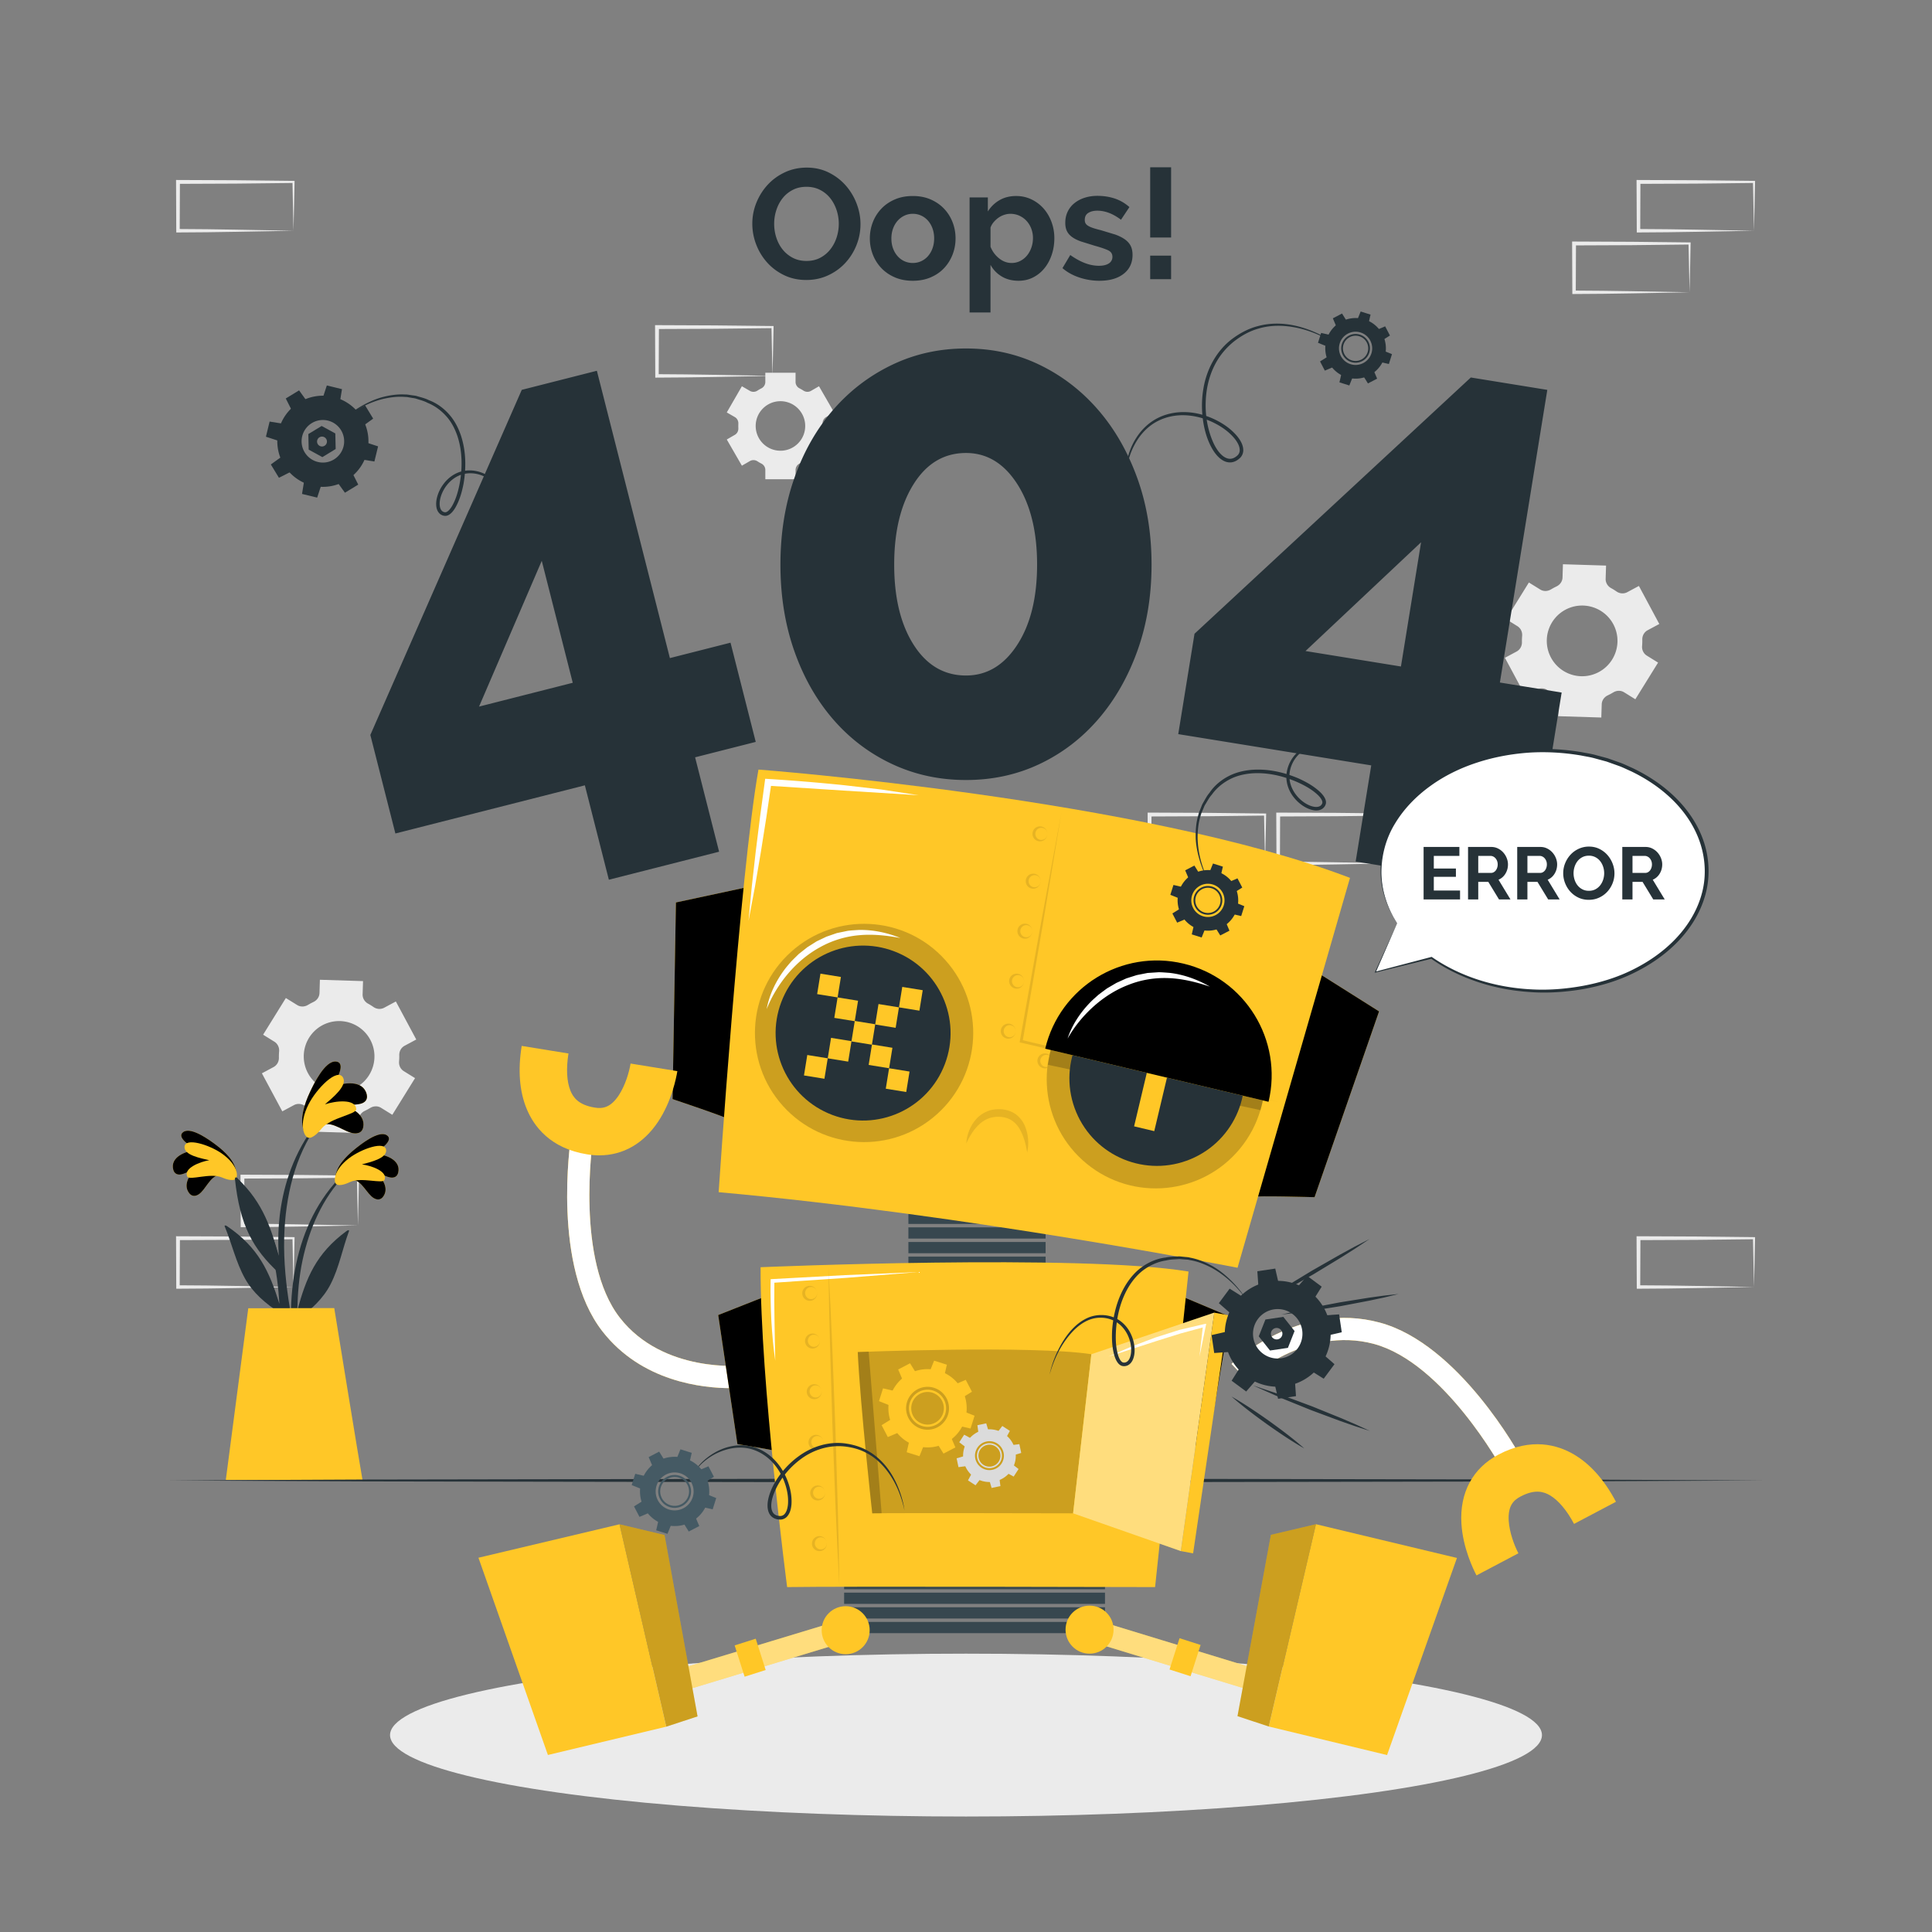 <svg xmlns="http://www.w3.org/2000/svg" xmlns:xlink="http://www.w3.org/1999/xlink" viewBox="0 0 500 500" xmlns:v="https://vecta.io/nano"><rect x="0" y="0" width="500" height="500" fill="#808080" stroke="none"/><style><![CDATA[.B{fill:#ffc727}.C{opacity:.2}.D{fill:#263238}.E{fill:#fff}.F{opacity:.1}.G{opacity:.4}]]></style><g fill="#ebebeb"><use xlink:href="#B"/><use xlink:href="#B" x="-16.678" y="15.93"/><path d="M75.959 59.714l-14.833.279-7.515.112-7.549.055-.444.003-.002-.449-.054-12.633-.002-.502.502.002 14.948.063 14.948.164.275.003-.002.27-.131 6.375-.141 6.258zm0 0l-.142-6.375-.131-6.258.273.273-14.948.164-14.948.062.499-.499-.054 12.633-.446-.446 7.4.055 7.433.112 15.064.279z"/><use xlink:href="#B" x="361.3" y="-257.431"/><use xlink:href="#B" x="344.623" y="-241.501"/><use xlink:href="#C"/><use xlink:href="#B" x="251.377" y="-77.778"/><use xlink:href="#C" x="-33.289"/><use xlink:href="#B" x="361.3" y="15.93"/><use xlink:href="#B" x="107.289" y="-219.864"/><path d="M423.225 180.971l5.887-9.491-2.907-1.8c-.855-.53-1.318-1.496-1.232-2.498a15.75 15.75 0 0 0 .053-1.67c-.022-1.003.502-1.936 1.386-2.41l3.013-1.616-5.28-9.845-3.012 1.616c-.884.474-1.951.394-2.774-.179a15.79 15.79 0 0 0-1.42-.88c-.882-.483-1.431-1.404-1.399-2.408l.108-3.418-11.163-.347-.103 3.43c-.03 1.006-.647 1.881-1.557 2.311l-.734.37-.714.407c-.857.518-1.922.548-2.773.021l-2.928-1.814-5.887 9.491 2.912 1.807c.854.531 1.317 1.498 1.23 2.5a15.62 15.62 0 0 0-.055 1.663c.021 1.001-.503 1.934-1.386 2.407l-3.014 1.616 5.28 9.845 3.014-1.616c.883-.474 1.949-.394 2.772.177a15.53 15.53 0 0 0 1.416.874c.883.482 1.433 1.403 1.402 2.408l-.105 3.426 11.163.347.107-3.427c.031-1.002.646-1.874 1.552-2.303l.74-.373.715-.407c.862-.52 1.931-.55 2.787-.019l2.906 1.805zm-9.451-7.048c-4.452 2.388-9.992.715-12.38-3.737a9.15 9.15 0 0 1 3.733-12.388 9.16 9.16 0 0 1 12.392 3.74c2.387 4.453.707 9.998-3.745 12.385zM101.53 288.51l5.887-9.491-2.907-1.801c-.855-.53-1.318-1.496-1.232-2.498.048-.554.065-1.111.053-1.67-.022-1.003.502-1.936 1.386-2.41l3.013-1.616-5.28-9.845-3.012 1.616c-.884.474-1.951.394-2.774-.179a15.79 15.79 0 0 0-1.42-.88c-.882-.483-1.431-1.404-1.399-2.408l.108-3.418-11.163-.347-.103 3.43c-.03 1.006-.647 1.881-1.557 2.311l-.734.37-.714.407c-.857.518-1.922.548-2.773.021l-2.928-1.814-5.887 9.491 2.912 1.807c.854.531 1.317 1.498 1.23 2.5-.048.552-.066 1.107-.055 1.663.021 1.001-.503 1.934-1.386 2.407l-3.014 1.616 5.28 9.845 3.014-1.616c.883-.474 1.949-.394 2.772.177a15.53 15.53 0 0 0 1.416.874c.883.482 1.433 1.403 1.402 2.408l-.105 3.426 11.163.347.107-3.427c.031-1.002.646-1.874 1.552-2.302l.74-.373.715-.407c.862-.52 1.931-.55 2.787-.019l2.906 1.805zm-9.452-7.048c-4.452 2.388-9.992.715-12.38-3.737a9.15 9.15 0 0 1 3.733-12.388 9.16 9.16 0 0 1 12.392 3.74c2.388 4.453.707 9.997-3.745 12.385zm123.79-174.724l-3.91-6.777-2.074 1.198c-.61.353-1.36.319-1.95-.066-.326-.213-.664-.408-1.013-.586-.626-.318-1.029-.951-1.029-1.653V96.46h-7.826v2.395c0 .702-.403 1.335-1.029 1.653-.349.177-.687.373-1.013.586a1.86 1.86 0 0 1-1.95.066L192 99.962l-3.91 6.777 2.083 1.199c.611.352.947 1.022.911 1.726l-.015.576.015.576c.036.701-.298 1.368-.905 1.719l-2.089 1.207 3.91 6.777 2.08-1.199c.61-.352 1.361-.317 1.951.068.325.212.661.407 1.009.584a1.86 1.86 0 0 1 1.027 1.653v2.396h7.826v-2.396a1.86 1.86 0 0 1 1.027-1.653c.347-.177.684-.372 1.008-.584.59-.385 1.341-.42 1.951-.068l2.08 1.199 3.91-6.777-2.08-1.2c-.609-.351-.943-1.019-.908-1.721l.014-.58-.014-.576c-.036-.704.3-1.375.911-1.727l2.076-1.2zm-7.48 3.502c0 3.539-2.867 6.406-6.406 6.406a6.41 6.41 0 0 1-6.412-6.406c0-3.539 2.873-6.412 6.412-6.412a6.41 6.41 0 0 1 6.406 6.412z"/></g><path d="M88.835 303.84c-13.069 12.794-15.262 32.587-12.508 49.924.071.393.68.286.68-.083l-.107-11.757.203-.525c3.41-2.48 6.546-5.282 8.49-9.122 2.182-4.292 3.04-9.134 4.71-13.617.155-.429-.303-.303-.602-.082-7.949 5.862-10.483 12.172-12.764 20.603.107-4.376.441-8.752 1.383-13.128 1.717-8.001 5.115-15.93 10.863-21.868.213-.226-.121-.572-.348-.345z" class="D"/><use xlink:href="#D" class="B"/><use xlink:href="#D" class="F"/><path d="M90.641 305.886c2.875-1.307 8.396.574 8.866-.514.952-2.214-3.461-3.734-5.843-4.028 2.194-.594 6.397-1.541 6.268-3.657-.158-2.583-6.447-.362-9.63 2.079-4.01 3.075-3.984 6.042-3.321 6.636.909.816 3.185-.3 3.66-.516z" class="B"/><path d="M59.073 302.573c13.545 12.288 16.491 31.983 14.398 49.413-.056.396-.668.312-.682-.057l-.34-11.752-.223-.517c-3.502-2.349-6.742-5.029-8.83-8.792-2.344-4.206-3.386-9.011-5.224-13.428-.171-.423.291-.315.599-.105 8.166 5.556 10.939 11.765 13.539 20.102-.274-4.369-.774-8.729-1.881-13.066-2.02-7.93-5.717-15.724-11.686-21.439-.225-.218.095-.577.33-.359z" class="D"/><use xlink:href="#E" class="B"/><use xlink:href="#E" class="F"/><path d="M57.347 304.686c-2.922-1.197-8.369.893-8.879-.176-1.035-2.177 3.316-3.862 5.685-4.247-2.215-.51-6.451-1.296-6.402-3.415.059-2.587 6.428-.607 9.702 1.711 4.124 2.92 4.211 5.886 3.571 6.505-.878.849-3.195-.18-3.677-.378z" class="B"/><path d="M72.925 335.026c1 6.476 2.24 13.172 4.206 19.429.188.57 1.034.424.947-.191-.89-5.987-2.512-11.864-3.401-17.851-.904-6.058-1.387-12.2-1.04-18.327.57-10.089 3.31-20.821 9.894-28.716.145-.187-.162-.452-.311-.278-13.181 15.368-11.084 34.211-11.072 35.9-1.866-6.363-3.789-13.655-10.847-20.134-.304-.28-.542-.147-.491.328 1.262 11.801 4.543 17.962 11.385 24.271.192 1.87.433 3.731.73 5.569z" class="D"/><use xlink:href="#F" class="B"/><use xlink:href="#F" class="F"/><path d="M83.252 292.04c2.325-2.803 9.001-3.631 8.94-4.996-.127-2.776-5.47-2.131-8.09-1.238 1.977-1.721 5.861-4.819 4.662-6.949-1.464-2.601-6.871 2.87-8.945 7.005-2.613 5.209-1.093 8.274-.105 8.557 1.355.387 3.155-1.916 3.538-2.379zm-18.999 46.538l-5.813 44.416h35.374c-.729-3.936-7.313-44.467-7.313-44.467l-22.248.051z" class="B"/><path d="M43.374 383.143l51.656-.243 51.657-.088L250 382.644l103.313.167 51.656.088 51.657.244-51.657.245-51.656.088-103.313.166-103.313-.167-51.657-.089z" class="D"/><ellipse cx="250" cy="449.04" rx="149.057" ry="21.075" fill="#ebebeb"/><path d="M157.573 227.672l-6.209-24.43-49.038 12.463-6.481-25.5 39.188-89.312 19.437-4.94 18.898 74.359 15.692-3.988 6.526 25.678-15.692 3.988 6.209 24.43-28.53 7.252zm-33.598-44.806l24.252-6.163-8.022-31.563-16.23 37.726zm174.046-36.748c0 8.096-1.228 15.547-3.68 22.355s-5.828 12.695-10.121 17.663-9.354 8.832-15.178 11.591-12.176 4.14-19.044 4.14-13.247-1.38-19.135-4.14-10.979-6.624-15.271-11.591-7.636-10.855-10.027-17.663-3.588-14.259-3.588-22.355 1.196-15.547 3.588-22.354 5.732-12.695 10.027-17.663 9.383-8.86 15.271-11.683 12.264-4.232 19.135-4.232 13.215 1.412 19.044 4.232 10.883 6.715 15.178 11.683 7.666 10.855 10.121 17.663 3.68 14.259 3.68 22.354zm-29.623 0c0-8.584-1.719-15.547-5.152-20.883s-7.85-8.003-13.247-8.003c-5.643 0-10.151 2.668-13.523 8.003s-5.06 12.299-5.06 20.883 1.685 15.519 5.06 20.791 7.88 7.912 13.523 7.912c5.397 0 9.811-2.636 13.247-7.912s5.152-12.204 5.152-20.791zm82.445 76.846l4.031-24.882-49.945-8.092 4.208-25.972 71.508-66.325 19.797 3.207-12.27 75.736 15.983 2.589-4.237 26.154-15.983-2.589-4.031 24.882-29.061-4.708zm-12.981-54.478l24.7 4.002 5.208-32.147-29.908 28.145zM208.675 72.461c-2.101 0-4.006-.411-5.716-1.232s-3.178-1.912-4.403-3.272-2.175-2.915-2.848-4.665-1.01-3.541-1.01-5.373a14.41 14.41 0 0 1 1.07-5.494c.713-1.75 1.697-3.299 2.949-4.646s2.74-2.417 4.464-3.212 3.595-1.191 5.615-1.191c2.074 0 3.965.424 5.676 1.272s3.171 1.959 4.383 3.333a15.37 15.37 0 0 1 2.828 4.686c.673 1.751 1.01 3.528 1.01 5.333 0 1.913-.351 3.736-1.05 5.474s-1.67 3.272-2.909 4.605-2.72 2.397-4.443 3.191-3.596 1.191-5.616 1.191zm-8.322-14.543c0 1.239.188 2.438.565 3.595s.922 2.182 1.636 3.07a8.15 8.15 0 0 0 2.626 2.141c1.037.539 2.215.808 3.535.808 1.346 0 2.538-.276 3.575-.828a8.14 8.14 0 0 0 2.626-2.202c.714-.916 1.252-1.945 1.616-3.09s.545-2.309.545-3.495a11.19 11.19 0 0 0-.586-3.595c-.391-1.158-.943-2.181-1.656-3.07s-1.589-1.595-2.625-2.121-2.202-.788-3.494-.788c-1.347 0-2.545.276-3.596.828s-1.925 1.279-2.625 2.181-1.232 1.926-1.596 3.07a11.47 11.47 0 0 0-.546 3.496zm35.873 14.745c-1.724 0-3.272-.296-4.645-.889s-2.539-1.394-3.495-2.403-1.69-2.175-2.202-3.495a11.4 11.4 0 0 1-.768-4.161c0-1.481.256-2.881.768-4.201s1.246-2.484 2.202-3.494 2.121-1.811 3.495-2.404 2.921-.889 4.645-.889 3.265.297 4.626.889 2.518 1.394 3.474 2.404 1.69 2.175 2.202 3.494.767 2.72.767 4.201a11.42 11.42 0 0 1-.767 4.161c-.512 1.32-1.239 2.484-2.181 3.495s-2.101 1.812-3.474 2.403-2.924.889-4.647.889zm-5.535-10.948c0 .943.142 1.798.424 2.565s.673 1.434 1.171 2 1.084 1.003 1.757 1.313a5.15 5.15 0 0 0 2.182.465 5.15 5.15 0 0 0 2.181-.465 5.22 5.22 0 0 0 1.757-1.313c.498-.566.889-1.239 1.171-2.02s.424-1.642.424-2.585c0-.915-.142-1.763-.424-2.545s-.673-1.454-1.171-2.02-1.085-1.003-1.757-1.313a5.15 5.15 0 0 0-2.181-.465c-.782 0-1.509.162-2.182.485s-1.259.768-1.757 1.333a6.2 6.2 0 0 0-1.171 2.02c-.283.782-.424 1.63-.424 2.545zm32.922 10.948c-1.67 0-3.124-.37-4.362-1.111s-2.209-1.743-2.909-3.009v12.321h-5.413V51.091h4.726v3.635c.781-1.238 1.791-2.215 3.03-2.929s2.666-1.07 4.281-1.07c1.428 0 2.747.29 3.959.869a9.8 9.8 0 0 1 3.131 2.343c.875.983 1.562 2.141 2.061 3.474s.747 2.741.747 4.222c0 1.535-.229 2.976-.687 4.322s-1.098 2.519-1.919 3.515-1.798 1.777-2.929 2.343-2.369.848-3.716.848zm-1.817-4.605c.808 0 1.555-.175 2.242-.525s1.272-.821 1.757-1.414.861-1.279 1.131-2.061a7.36 7.36 0 0 0 .404-2.423 6.84 6.84 0 0 0-.444-2.484c-.297-.768-.707-1.434-1.232-2a5.75 5.75 0 0 0-1.858-1.333c-.714-.323-1.488-.485-2.322-.485-.512 0-1.037.088-1.575.263a5.54 5.54 0 0 0-1.495.748 6.61 6.61 0 0 0-1.232 1.131 4.71 4.71 0 0 0-.828 1.414v4.969c.485 1.212 1.226 2.215 2.222 3.009s2.072 1.191 3.23 1.191zm22.743 4.605a16.39 16.39 0 0 1-5.211-.848c-1.697-.565-3.151-1.374-4.363-2.424l2.02-3.393c1.293.916 2.552 1.609 3.777 2.08s2.444.707 3.656.707c1.076 0 1.925-.202 2.545-.606a1.95 1.95 0 0 0 .929-1.737c0-.754-.363-1.306-1.091-1.656s-1.912-.754-3.555-1.212l-3.515-1.091c-.97-.35-1.751-.747-2.343-1.192s-1.023-.956-1.293-1.535-.403-1.273-.403-2.081c0-1.077.208-2.046.626-2.909a6.34 6.34 0 0 1 1.757-2.202c.754-.606 1.637-1.07 2.646-1.393s2.106-.485 3.292-.485c1.589 0 3.076.229 4.464.687s2.659 1.198 3.817 2.222l-2.182 3.272c-1.077-.808-2.12-1.4-3.131-1.777s-2.013-.565-3.009-.565c-.916 0-1.684.189-2.303.565s-.93.983-.93 1.818c0 .377.074.687.223.929s.384.458.707.646.747.371 1.272.545 1.178.357 1.959.545l3.736 1.131c1.037.377 1.885.808 2.545 1.292s1.145 1.044 1.455 1.676.464 1.394.464 2.283c0 2.074-.767 3.71-2.303 4.908s-3.619 1.8-6.258 1.8zm13.128-11.19V43.294h5.413v18.179h-5.413zm0 10.786v-6.1h5.413v6.1h-5.413z" class="D"/><path d="M235.089 313.845h35.512v2.909h-35.512zm0 3.789h35.512v2.909h-35.512zm0 3.79h35.512v2.909h-35.512zm0 3.789h35.512v2.909h-35.512zm0 3.789h35.512v2.909h-35.512zm-16.631 75.592h67.516v2.909h-67.516zm0 3.789h67.516v2.909h-67.516zm0 3.789h67.516v2.909h-67.516zm0 3.789h67.516v2.909h-67.516zm0 3.79h67.516v2.909h-67.516z" fill="#37474f"/><use xlink:href="#G" class="B"/><use xlink:href="#G" class="C"/><use xlink:href="#H" class="B"/><use xlink:href="#H" class="C"/><path d="M185.983 308.536s5.491-82.298 10.307-109.371c0 0 99.417 7.519 153.086 28.032l-29.101 100.898s-70.008-13.791-134.292-19.559z" class="B"/><path d="M274.722 210.155l-4.945 29.711-5.124 29.679-.276-.419 33.311 7.913 16.638 4.032 16.619 4.112-16.707-3.739-16.688-3.818-33.341-7.788-.337-.079.061-.341 5.305-29.647 5.484-29.616zm-3.655 5.648c.018.908-.706 1.841-1.746 1.932-.504.048-1.052-.113-1.462-.47a1.98 1.98 0 0 1-.658-1.462c.003-.555.246-1.106.657-1.463a1.97 1.97 0 0 1 1.463-.471c1.041.091 1.764 1.026 1.746 1.934zm0 0c-.004-.458-.207-.908-.548-1.197a1.59 1.59 0 0 0-1.197-.36c-.839.097-1.383.85-1.371 1.557-.013.707.53 1.464 1.371 1.559a1.6 1.6 0 0 0 1.198-.361 1.61 1.61 0 0 0 .547-1.198zm-1.746 12.245c.018.908-.706 1.842-1.746 1.932-.504.048-1.052-.113-1.462-.47a1.98 1.98 0 0 1-.658-1.462c.003-.555.246-1.106.657-1.463a1.97 1.97 0 0 1 1.463-.471c1.042.092 1.765 1.027 1.746 1.934zm0 0c-.004-.458-.207-.908-.548-1.197a1.59 1.59 0 0 0-1.197-.36c-.839.097-1.383.85-1.371 1.557-.013.707.53 1.464 1.371 1.559.407.046.856-.072 1.198-.362s.543-.739.547-1.197zm-2.15 12.939c.018.908-.706 1.842-1.746 1.932a1.97 1.97 0 0 1-1.462-.47 1.98 1.98 0 0 1-.658-1.462c.003-.555.246-1.106.657-1.463a1.97 1.97 0 0 1 1.463-.471c1.042.092 1.765 1.026 1.746 1.934zm0 0c-.004-.458-.207-.908-.548-1.197a1.59 1.59 0 0 0-1.197-.36c-.839.097-1.383.85-1.371 1.557-.013.707.53 1.464 1.371 1.559.407.047.856-.072 1.198-.361a1.61 1.61 0 0 0 .547-1.198zm-2.15 12.939c.019.908-.706 1.841-1.746 1.932a1.98 1.98 0 0 1-2.12-1.932c.002-.555.247-1.106.657-1.463a1.97 1.97 0 0 1 1.463-.471c1.042.091 1.765 1.026 1.746 1.934zm0 0c-.004-.458-.207-.908-.549-1.197s-.79-.407-1.197-.36c-.839.097-1.383.85-1.371 1.557-.013.707.53 1.464 1.371 1.559a1.6 1.6 0 0 0 1.198-.361c.341-.29.544-.74.548-1.198zm7.326 20.635c.019.908-.706 1.841-1.746 1.932a1.98 1.98 0 0 1-2.12-1.932c.002-.555.246-1.106.657-1.463a1.97 1.97 0 0 1 1.463-.471c1.041.091 1.764 1.026 1.746 1.934zm0 0c-.004-.458-.207-.908-.549-1.197s-.79-.407-1.197-.36c-.839.097-1.383.85-1.371 1.557-.013.707.53 1.464 1.371 1.559.407.047.856-.072 1.198-.362s.543-.739.548-1.197zm12.213 2.979c.019.908-.706 1.842-1.746 1.932a1.98 1.98 0 0 1-2.12-1.932 1.98 1.98 0 0 1 .657-1.463 1.97 1.97 0 0 1 1.463-.471c1.042.092 1.765 1.026 1.746 1.934zm0 0c-.004-.458-.207-.908-.548-1.197a1.59 1.59 0 0 0-1.197-.36c-.839.097-1.383.85-1.371 1.557-.013.707.53 1.464 1.371 1.559.407.046.856-.072 1.198-.362s.543-.739.547-1.197zm12.214 2.98c.018.908-.706 1.841-1.746 1.932a1.98 1.98 0 0 1-2.12-1.932c.003-.555.246-1.106.657-1.463a1.97 1.97 0 0 1 1.463-.471c1.041.091 1.764 1.026 1.746 1.934zm0 0c-.004-.458-.207-.908-.548-1.197a1.59 1.59 0 0 0-1.197-.36c-.839.097-1.383.85-1.371 1.557-.013.707.53 1.464 1.371 1.559.407.046.856-.072 1.198-.362s.542-.74.547-1.197zm12.213 2.979c.019.908-.706 1.841-1.746 1.932-.504.047-1.052-.112-1.462-.47a1.98 1.98 0 0 1-.658-1.462c.003-.555.246-1.106.657-1.463a1.97 1.97 0 0 1 1.463-.471c1.042.091 1.764 1.026 1.746 1.934zm0 0c-.004-.458-.207-.908-.548-1.197a1.59 1.59 0 0 0-1.197-.36c-.839.097-1.383.85-1.371 1.557-.013.707.53 1.464 1.371 1.559a1.6 1.6 0 0 0 1.198-.361 1.61 1.61 0 0 0 .547-1.198zm12.208 3.113c-.051.907-.845 1.782-1.889 1.792-.506.009-1.04-.193-1.422-.581s-.584-.954-.544-1.508.331-1.083.768-1.408a1.97 1.97 0 0 1 1.495-.357c1.032.171 1.68 1.159 1.592 2.062zm0 0c.031-.457-.137-.921-.455-1.236a1.59 1.59 0 0 0-1.166-.451c-.844.032-1.445.741-1.487 1.447-.068.704.416 1.5 1.247 1.66a1.59 1.59 0 0 0 1.222-.268c.363-.262.6-.695.639-1.152zm-58.324-19.747c.018.908-.706 1.842-1.746 1.932a1.97 1.97 0 0 1-1.462-.47 1.98 1.98 0 0 1-.658-1.462 1.98 1.98 0 0 1 .657-1.463c.409-.36.959-.519 1.463-.471 1.042.091 1.765 1.026 1.746 1.934zm0 0c-.004-.458-.207-.908-.549-1.197s-.79-.407-1.197-.36c-.839.097-1.383.85-1.371 1.557-.013.707.53 1.464 1.371 1.559.407.046.856-.072 1.197-.362s.545-.739.549-1.197z" class="F"/><circle transform="matrix(.744 -.669 .669 .744 -121.441 217.928)" cx="223.434" cy="267.309" r="28.231" class="C"/><circle transform="matrix(.354 -.935 .935 .354 -105.664 381.64)" cx="223.434" cy="267.309" r="22.641" class="D"/><g class="B"><use xlink:href="#I"/><use xlink:href="#I" x="-4.436" y="-6.15"/><use xlink:href="#I" x="16.736" y="-2.721"/><use xlink:href="#I" x="-7.846" y="14.901"/><use xlink:href="#I" x="13.325" y="18.33"/><use xlink:href="#I" x="-1.695" y="10.466"/><use xlink:href="#I" x="4.445" y="6.09"/><use xlink:href="#I" x="10.586" y="1.714"/><use xlink:href="#I" x="8.896" y="12.178"/><circle cx="299.192" cy="279.14" r="28.231" transform="matrix(.634 -.773 .773 .634 -106.351 333.634)"/></g><circle transform="matrix(.634 -.773 .773 .634 -106.351 333.634)" cx="299.192" cy="279.14" r="28.231" class="C"/><path d="M326.66 285.672l-.445 1.63-55.028-11.737.537-2.955c3.604-15.165 18.824-24.54 33.999-20.937 15.166 3.604 24.541 18.824 20.937 33.999z" class="C"/><circle transform="matrix(.923 -.386 .386 .923 -84.486 136.921)" cx="299.192" cy="279.14" r="22.641" class="D"/><g class="B"><path d="M299.674 265.531l5.217 1.24-6.17 25.966-5.217-1.24z"/><use xlink:href="#J"/></g><use xlink:href="#J" class="C"/><path d="M250.071 295.922c.146-2.257.975-4.546 2.612-6.356.807-.912 1.884-1.628 3.07-2.064 1.192-.438 2.48-.515 3.701-.411 1.243.145 2.512.583 3.548 1.367 1.016.8 1.795 1.843 2.253 2.966.943 2.238 1.046 4.63.589 6.848-.376-2.217-.949-4.37-1.99-6.137-1.033-1.781-2.667-2.888-4.614-3.06-1.986-.247-3.924.286-5.485 1.605s-2.753 3.198-3.684 5.242z" class="F"/><path d="M193.716 238.34l.859-9.027 1.016-9.004 1.122-8.99 1.212-8.977.107-.799.81.051a492.96 492.96 0 0 1 19.505 1.604l9.723 1.126 9.679 1.48-19.517-1.208-19.497-1.261.917-.748-1.324 8.961-1.415 8.948-1.52 8.933-1.677 8.911zm4.695 22.816c.655-3.626 2.303-7.081 4.517-10.09.551-.757 1.178-1.456 1.781-2.176.653-.674 1.332-1.326 2.002-1.987l2.219-1.754 2.394-1.517 2.562-1.222 2.682-.928 2.776-.573c.932-.136 1.879-.165 2.814-.235 3.764-.097 7.469.706 10.869 2.083-3.619-.678-7.225-1.054-10.78-.715a25.32 25.32 0 0 0-10.073 3.126c-3.105 1.695-5.855 4.033-8.178 6.749-2.313 2.73-4.228 5.822-5.585 9.239zm77.876 7.626c1.15-3.501 3.259-6.695 5.867-9.37.65-.673 1.368-1.279 2.065-1.909.739-.577 1.502-1.129 2.257-1.692l2.44-1.431 2.581-1.172 2.706-.856 2.785-.549 2.829-.184c.942-.007 1.883.096 2.819.155 3.742.424 7.299 1.731 10.477 3.564-3.491-1.171-7.01-2.042-10.578-2.196-3.558-.162-7.117.412-10.408 1.706-3.309 1.25-6.356 3.186-9.032 5.555-2.67 2.385-4.993 5.182-6.808 8.379z" class="E"/><use xlink:href="#K" class="B"/><use xlink:href="#K" class="E G"/><g class="B"><path d="M155.097 299.005c-1.032 0-2.086-.086-3.159-.26-9.546-1.546-13.772-7.258-15.637-11.778-1.869-4.53-2.301-10.01-1.284-16.286l12.106 1.962c-.63 3.888-.447 7.315.515 9.647.686 1.664 2.018 3.662 6.261 4.349 1.938.314 4.033.148 6.227-3.161 1.693-2.554 2.711-6.03 3.067-8.232l12.106 1.961c-.28 1.732-1.467 7.792-4.952 13.048-3.79 5.717-9.125 8.75-15.25 8.75z"/><use xlink:href="#L"/></g><use xlink:href="#L" class="C"/><use xlink:href="#M" class="B"/><use xlink:href="#M" class="C"/><path d="M196.841 327.955s82.786-3.54 110.751 1.121l-8.656 81.66s-82.351-.222-95.224 0c0 0-6.977-53.267-6.871-82.781z" class="B"/><path d="M221.987 349.906s45.193-1.785 60.46.565l-4.725 41.177s-44.956-.112-51.983 0c-.002 0-3.09-27.646-3.752-41.742z" class="C"/><path d="M228.164 391.631l-2.429.02s-3.084-27.651-3.751-41.747l2.823-.1 3.357 41.827z" class="C"/><g class="B"><path d="M241.494 359.873a4.81 4.81 0 0 0-6.03 3.139c-.799 2.536.609 5.232 3.142 6.03s5.227-.607 6.025-3.14a4.81 4.81 0 0 0-3.137-6.029zm2.58 5.853a4.22 4.22 0 0 1-5.293 2.759 4.22 4.22 0 0 1 2.539-8.051 4.22 4.22 0 0 1 2.754 5.292zm-2.58-5.853a4.81 4.81 0 0 0-6.03 3.139c-.799 2.536.609 5.232 3.142 6.03s5.227-.607 6.025-3.14a4.81 4.81 0 0 0-3.137-6.029zm2.58 5.853a4.22 4.22 0 0 1-5.293 2.759 4.22 4.22 0 0 1 2.539-8.051 4.22 4.22 0 0 1 2.754 5.292zm-2.58-5.853a4.81 4.81 0 0 0-6.03 3.139c-.799 2.536.609 5.232 3.142 6.03s5.227-.607 6.025-3.14a4.81 4.81 0 0 0-3.137-6.029zm2.58 5.853a4.22 4.22 0 0 1-5.293 2.759 4.22 4.22 0 0 1 2.539-8.051 4.22 4.22 0 0 1 2.754 5.292zm-.978-10.931a10.14 10.14 0 0 0-12.711 6.618c-1.681 5.336 1.28 11.027 6.619 12.708 5.333 1.68 11.025-1.283 12.706-6.619s-1.28-11.027-6.614-12.707zm2.25 11.331a5.56 5.56 0 0 1-6.965 3.63c-2.92-.92-4.548-4.044-3.628-6.967a5.56 5.56 0 0 1 6.967-3.628c2.918.921 4.546 4.045 3.626 6.965zm-.715-.223c.798-2.531-.606-5.231-3.137-6.029a4.81 4.81 0 0 0-6.03 3.139c-.799 2.536.609 5.232 3.142 6.03s5.227-.607 6.025-3.14zm-.557-.177a4.22 4.22 0 0 1-5.293 2.759 4.22 4.22 0 0 1 2.539-8.051 4.22 4.22 0 0 1 2.754 5.292zm-2.58-5.853a4.81 4.81 0 0 0-6.03 3.139c-.799 2.536.609 5.232 3.142 6.03s5.227-.607 6.025-3.14a4.81 4.81 0 0 0-3.137-6.029zm2.58 5.853a4.22 4.22 0 0 1-5.293 2.759 4.22 4.22 0 0 1 2.539-8.051 4.22 4.22 0 0 1 2.754 5.292zm-2.58-5.853a4.81 4.81 0 0 0-6.03 3.139c-.799 2.536.609 5.232 3.142 6.03s5.227-.607 6.025-3.14a4.81 4.81 0 0 0-3.137-6.029zm2.58 5.853a4.22 4.22 0 0 1-5.293 2.759 4.22 4.22 0 0 1 2.539-8.051 4.22 4.22 0 0 1 2.754 5.292z"/><path d="M238.988 374.305l-3.715-1.171-.624 2.695 3.305 1.041zm-6.677-3.48l-1.8-3.455-2.346 1.465 1.6 3.073zm-2.261-7.183l1.17-3.715-2.694-.623-1.042 3.304zm3.48-6.677l3.455-1.799-1.465-2.347-3.073 1.601zm7.182-2.261l3.716 1.171.623-2.695-3.304-1.041zm6.678 3.48l1.799 3.455 2.347-1.464-1.601-3.073zm2.261 7.183l-1.171 3.715 2.695.624 1.041-3.305zm-3.48 6.677l-3.456 1.8 1.465 2.346 3.073-1.6z"/></g><g fill="#dbdbdb"><path d="M257.835 374.012a3.24 3.24 0 0 0-4.478.945c-.977 1.5-.551 3.503.947 4.479s3.499.551 4.475-.947.553-3.502-.944-4.477zm.615 4.262a2.84 2.84 0 1 1-4.762-3.1 2.84 2.84 0 1 1 4.762 3.1zm-.615-4.262a3.24 3.24 0 0 0-4.478.945c-.977 1.5-.551 3.503.947 4.479s3.499.551 4.475-.947.553-3.502-.944-4.477zm.615 4.262a2.84 2.84 0 1 1-4.762-3.1 2.84 2.84 0 1 1 4.762 3.1zm-.615-4.262a3.24 3.24 0 0 0-4.478.945c-.977 1.5-.551 3.503.947 4.479s3.499.551 4.475-.947.553-3.502-.944-4.477zm.615 4.262a2.84 2.84 0 1 1-4.762-3.1 2.84 2.84 0 1 1 4.762 3.1zm1.342-7.265c-3.16-2.056-7.384-1.161-9.44 1.994a6.82 6.82 0 0 0 1.994 9.438c3.155 2.054 7.382 1.161 9.437-1.995s1.164-7.383-1.991-9.437zm-.59 7.755c-1.126 1.729-3.446 2.22-5.173 1.095s-2.219-3.445-1.093-5.174 3.447-2.218 5.174-1.093 2.217 3.444 1.092 5.172zm-.423-.274c.975-1.497.553-3.502-.944-4.477a3.24 3.24 0 0 0-4.478.945c-.977 1.5-.551 3.503.947 4.479s3.499.551 4.475-.947zm-.329-.216a2.84 2.84 0 1 1-4.762-3.1 2.84 2.84 0 1 1 4.762 3.1zm-.615-4.262a3.24 3.24 0 0 0-4.478.945c-.977 1.5-.551 3.503.947 4.479s3.499.551 4.475-.947.553-3.502-.944-4.477zm.615 4.262a2.84 2.84 0 1 1-4.762-3.1 2.84 2.84 0 1 1 4.762 3.1zm-.615-4.262a3.24 3.24 0 0 0-4.478.945c-.977 1.5-.551 3.503.947 4.479s3.499.551 4.475-.947.553-3.502-.944-4.477zm.615 4.262a2.84 2.84 0 1 1-4.762-3.1 2.84 2.84 0 1 1 4.762 3.1z"/><path d="M253.6 382.918l-2.198-1.431-.891 1.635 1.955 1.273zm-3.701-3.464l-.542-2.566-1.787.526.483 2.282zm-.167-5.067l1.431-2.198-1.635-.891-1.273 1.955zm3.464-3.701l2.566-.542-.526-1.786-2.282.482zm5.067-.167l2.197 1.431.892-1.635-1.955-1.273zm3.701 3.464l.542 2.566 1.786-.526-.482-2.282zm.167 5.067l-1.431 2.198 1.635.891 1.273-1.955zm-3.464 3.701l-2.566.542.525 1.786 2.283-.482z"/></g><g class="B"><path d="M305.594 401.414l3.182.592 9.099-61.627-3.625-.666z"/><path d="M277.721 391.648l4.725-41.177 31.804-10.758-8.656 61.701-27.873-9.766z"/></g><g class="E"><path d="M277.721 391.648l4.725-41.177 31.804-10.758-8.656 61.701-27.873-9.766z" class="G"/><path d="M200.64 352.139c-.518-3.411-.798-6.85-1.011-10.292-.098-1.722-.142-3.446-.18-5.17s-.064-3.45-.013-5.175l.014-.453.441-.024 18.954-1.03 18.965-.793-18.923 1.515-18.934 1.277.454-.477-.026 5.15.06 5.152.09 5.156.109 5.164zm86.242-1.064l5.996-2.609 6.117-2.314 6.241-1.98 6.392-1.494.533-.087-.095.509-1.638 7.975.906-8.091.438.422-6.263 1.701-6.21 1.947-12.417 4.021z"/></g><path d="M214.403 328.122l.536 10.299.458 10.302.794 20.608.621 20.614.248 10.309.17 10.312-.537-10.299-.458-10.302-.793-20.608-.619-20.614-.249-10.309zm-2.95 6.208c.198.887-.328 1.945-1.329 2.239-.485.146-1.053.098-1.526-.172s-.822-.759-.934-1.303a1.96 1.96 0 0 1 .355-1.564 1.97 1.97 0 0 1 1.341-.751 1.95 1.95 0 0 1 2.093 1.551zm0 0c-.095-.448-.383-.849-.774-1.065a1.59 1.59 0 0 0-1.245-.116c-.803.261-1.188 1.106-1.036 1.798.127.695.809 1.33 1.652 1.257a1.59 1.59 0 0 0 1.102-.591c.278-.351.387-.833.301-1.283zm.709 12.349c.198.887-.328 1.945-1.329 2.239-.485.146-1.053.098-1.526-.172s-.822-.759-.934-1.303a1.96 1.96 0 0 1 .355-1.564 1.97 1.97 0 0 1 1.341-.751 1.95 1.95 0 0 1 2.093 1.551zm0 0c-.095-.448-.383-.849-.774-1.065a1.59 1.59 0 0 0-1.245-.116c-.803.261-1.188 1.107-1.036 1.798.127.695.809 1.33 1.652 1.257a1.6 1.6 0 0 0 1.103-.591c.277-.351.387-.833.3-1.283zm.45 13.109c.198.887-.328 1.945-1.329 2.239-.485.146-1.053.098-1.526-.172s-.822-.759-.934-1.303a1.96 1.96 0 0 1 .355-1.564 1.98 1.98 0 0 1 1.341-.751 1.95 1.95 0 0 1 2.093 1.551zm0 0c-.095-.448-.383-.849-.774-1.065a1.59 1.59 0 0 0-1.245-.116c-.803.261-1.188 1.106-1.036 1.797a1.57 1.57 0 0 0 1.652 1.257 1.59 1.59 0 0 0 1.102-.591c.278-.351.387-.832.301-1.282zm.45 13.108c.198.887-.328 1.945-1.329 2.239-.485.146-1.053.098-1.526-.172s-.822-.759-.934-1.303a1.96 1.96 0 0 1 .355-1.564 1.97 1.97 0 0 1 1.341-.751 1.95 1.95 0 0 1 2.093 1.551zm0 0c-.095-.448-.382-.849-.774-1.065a1.59 1.59 0 0 0-1.245-.116c-.803.261-1.188 1.106-1.036 1.798.127.695.809 1.33 1.652 1.257a1.59 1.59 0 0 0 1.102-.591c.278-.351.387-.833.301-1.283zm.45 13.109c.198.887-.328 1.945-1.329 2.239-.485.146-1.053.098-1.526-.172s-.822-.759-.934-1.303a1.96 1.96 0 0 1 .355-1.564 1.97 1.97 0 0 1 1.341-.751c1.038-.116 1.932.657 2.093 1.551zm0 0c-.095-.448-.383-.849-.774-1.065a1.59 1.59 0 0 0-1.245-.116c-.803.261-1.188 1.106-1.036 1.798a1.57 1.57 0 0 0 1.652 1.257c.408-.035.825-.239 1.103-.591s.386-.834.3-1.283zm.45 13.108c.198.887-.328 1.945-1.329 2.239-.485.146-1.053.098-1.526-.172s-.822-.759-.934-1.303a1.96 1.96 0 0 1 .355-1.564 1.98 1.98 0 0 1 1.341-.751 1.95 1.95 0 0 1 2.093 1.551zm0 0c-.095-.448-.383-.849-.774-1.065a1.59 1.59 0 0 0-1.245-.116c-.803.261-1.188 1.106-1.036 1.798a1.57 1.57 0 0 0 1.652 1.257c.408-.035.825-.24 1.102-.591a1.61 1.61 0 0 0 .301-1.283z" class="F"/><path d="M171.134 433.362l46.875-14.204 1.66 5.477-46.875 14.204z" class="B"/><path d="M171.134 433.362l46.875-14.204 1.66 5.477-46.875 14.204z" class="E G"/><g class="B"><path d="M190.127 425.829l5.454-1.735 2.577 8.101-5.454 1.735zm-17.7 21.034l-12.096-52.379-36.51 8.656 17.978 51.047z"/><path d="M180.528 444.2l-8.101 2.663-12.096-52.379 11.652 2.774z"/></g><path d="M180.528 444.2l-8.101 2.663-12.096-52.379 11.652 2.774z" class="C"/><g class="B"><circle cx="218.859" cy="421.894" r="6.214"/><path d="M281.131 424.48l1.671-5.473 46.845 14.302-1.671 5.473z"/></g><path d="M281.131 424.48l1.671-5.473 46.845 14.302-1.671 5.473z" class="E G"/><g class="B"><path d="M302.668 432.063l2.595-8.096 5.45 1.747-2.595 8.096zm25.689 14.755l12.208-52.354 36.491 8.734-18.086 51.009z"/><path d="M320.262 444.137l8.095 2.681 12.208-52.354-11.658 2.75z"/></g><path d="M320.262 444.137l8.095 2.681 12.208-52.354-11.658 2.75z" class="C"/><g class="B"><path d="M275.764 421.737c-.007 3.432 2.769 6.22 6.201 6.228s6.22-2.769 6.228-6.201-2.769-6.22-6.201-6.228-6.221 2.769-6.228 6.201z"/><use xlink:href="#N"/></g><use xlink:href="#N" class="E G"/><path d="M382.118 407.712l10.846-5.726c-1.041-1.971-2.323-5.359-2.509-8.418-.241-3.964 1.332-5.358 3.067-6.275 3.8-2.007 6.068-1.211 7.617-.299 2.173 1.283 4.383 3.908 6.222 7.392l10.846-5.726c-2.968-5.622-6.613-9.736-10.834-12.228-4.211-2.482-11.025-4.499-19.577.015-6.666 3.519-10.069 9.864-9.582 17.865.382 6.296 3.085 11.848 3.904 13.4z" class="B"/><path d="M324.949 338.022l7.172-4.67 7.307-4.441 7.425-4.241 3.754-2.05 3.808-1.959-3.559 2.381-3.612 2.29-7.308 4.439-7.426 4.239-7.561 4.012zm-6.229 23.401c3.366 1.918 6.557 4.083 9.705 6.308 3.13 2.25 6.216 4.561 9.124 7.121-3.368-1.916-6.558-4.081-9.705-6.308-3.128-2.251-6.214-4.562-9.124-7.121zm5.529-2.878l7.707 2.588 7.611 2.836 7.527 3.052 3.734 1.602 3.695 1.701-3.873-1.244-3.835-1.342-7.61-2.837-7.526-3.054-7.43-3.302zm7.381-18.328l7.51-1.709 7.556-1.447 7.596-1.219 3.812-.529 3.831-.424-3.746.907-3.764.803-7.556 1.445-7.596 1.217-7.643.956zm-60.008 15.57c.422-2.023 1.101-3.995 1.979-5.875s1.955-3.679 3.305-5.28c1.354-1.584 3.02-2.981 5.025-3.754 2.005-.747 4.3-.741 6.311.062 2.035.793 3.64 2.503 4.505 4.469.449.982.73 2.035.846 3.112.101 1.075.058 2.193-.37 3.267-.218.528-.559 1.061-1.105 1.416-.264.184-.587.289-.904.338s-.632.031-.996-.095c-.669-.285-1.004-.823-1.292-1.308-.257-.504-.455-1.02-.59-1.541-.562-2.087-.619-4.21-.52-6.309.298-4.181 1.396-8.363 3.649-11.961 1.137-1.778 2.563-3.415 4.336-4.611 1.75-1.204 3.799-2.033 5.891-2.273 1.029-.249 2.092-.226 3.143-.277.527-.056 1.05.072 1.575.099.521.069 1.055.06 1.562.211 2.078.373 4.031 1.207 5.855 2.216 1.813 1.045 3.428 2.387 4.902 3.843 1.461 1.471 2.79 3.08 3.858 4.852-2.365-3.375-5.41-6.305-9-8.267-1.807-.939-3.716-1.71-5.727-2.022-.491-.137-1.006-.113-1.508-.169-.505-.015-1.008-.13-1.514-.062-1.009.074-2.025.069-3.01.334-2.016.284-3.886 1.095-5.532 2.225-1.654 1.132-2.988 2.685-4.06 4.385-2.123 3.439-3.163 7.501-3.422 11.537-.113 2.017-.062 4.079.442 5.995.241.916.674 1.948 1.305 2.237.081.008.135.051.233.054.098-.008.203.014.296-.01.19-.031.375-.082.534-.196.328-.206.588-.572.763-.992.351-.85.415-1.858.327-2.829a9.22 9.22 0 0 0-.752-2.847c-.791-1.799-2.194-3.353-4.012-4.115-1.808-.768-3.925-.83-5.802-.177-1.886.677-3.515 1.977-4.873 3.484-2.725 3.05-4.562 6.865-5.653 10.834zm-92.405 25.916c.965-1.819 2.384-3.393 4.041-4.637s3.555-2.209 5.6-2.682c2.034-.487 4.219-.495 6.254.123 2.036.609 3.87 1.803 5.338 3.324 1.478 1.52 2.583 3.366 3.342 5.329.745 1.967 1.192 4.074 1.034 6.229-.107 1.06-.322 2.205-1.161 3.122-.416.451-1.058.749-1.685.759-.602-.006-1.171-.095-1.723-.39-.549-.283-.989-.775-1.24-1.319s-.35-1.122-.376-1.68c-.04-1.12.202-2.184.531-3.196.671-2.027 1.773-3.853 3.061-5.508 1.295-1.653 2.819-3.125 4.527-4.351 3.388-2.46 7.704-3.827 11.914-3.276 2.078.281 4.14.881 5.959 1.941 1.835 1.025 3.426 2.448 4.723 4.074 1.296 1.633 2.306 3.468 3.084 5.38s1.352 3.91 1.634 5.948c-.84-4.007-2.488-7.899-5.113-11.005-1.3-1.552-2.867-2.884-4.645-3.823-1.763-.973-3.741-1.495-5.732-1.718-4-.435-8.058.84-11.285 3.228-3.223 2.371-5.86 5.68-7.193 9.423-.314.933-.533 1.909-.504 2.849.022.933.35 1.829 1.099 2.207.353.203.832.282 1.25.289a1.49 1.49 0 0 0 1.054-.471c.584-.609.834-1.605.923-2.561.157-1.954-.247-3.975-.946-5.842-.708-1.872-1.76-3.618-3.12-5.079s-3.067-2.597-4.959-3.216c-1.889-.629-3.96-.681-5.928-.264-3.937.837-7.585 3.299-9.758 6.793zm-46.264-241.495c-.113-4.115-.986-8.258-2.901-11.868-.959-1.788-2.231-3.44-3.901-4.547-1.667-1.082-3.737-1.527-5.676-1.213-1.947.306-3.68 1.481-4.878 3.038a9.21 9.21 0 0 0-1.41 2.585c-.318.922-.496 1.916-.358 2.825.069.449.234.866.504 1.145.128.149.295.242.472.318.085.045.192.049.285.08.096.02.158-.009.239.003.681-.13 1.349-1.029 1.801-1.861.947-1.74 1.489-3.731 1.86-5.716.711-3.981.671-8.174-.57-12.02-.634-1.907-1.56-3.734-2.896-5.227-1.329-1.49-2.951-2.724-4.841-3.481-.893-.492-1.881-.729-2.843-1.043-.475-.186-.991-.194-1.485-.301-.501-.065-.995-.211-1.505-.196-2.027-.177-4.065.116-6.044.597-3.955 1.049-7.611 3.167-10.713 5.88 1.46-1.465 3.134-2.711 4.904-3.791 1.779-1.062 3.667-1.979 5.677-2.562 2.011-.545 4.108-.889 6.214-.755.529-.026 1.044.111 1.567.168.516.098 1.055.099 1.553.279 1.008.301 2.047.532 2.986 1.019 1.974.732 3.766 2.026 5.178 3.613 1.436 1.584 2.43 3.514 3.11 5.512 1.329 4.031 1.397 8.355.688 12.486-.404 2.062-.967 4.11-2.01 6.003a7.65 7.65 0 0 1-.941 1.356c-.395.402-.849.845-1.566.962-.384.035-.697-.028-.99-.146-.296-.124-.585-.302-.797-.544-.445-.475-.65-1.074-.735-1.638-.16-1.144.065-2.24.42-3.261a10.05 10.05 0 0 1 1.564-2.82c1.309-1.702 3.276-2.98 5.441-3.264 2.145-.3 4.375.242 6.144 1.447 1.762 1.229 3.047 2.984 3.984 4.845.929 1.877 1.543 3.883 1.949 5.916a26.77 26.77 0 0 1 .52 6.177zm220.817 52.163c-4.028-.85-8.261-.968-12.218.052-1.962.516-3.865 1.367-5.332 2.732-1.441 1.368-2.357 3.278-2.504 5.237-.157 1.964.581 3.924 1.816 5.452.614.772 1.361 1.439 2.184 1.974.822.524 1.748.93 2.664 1.008.453.037.897-.026 1.231-.223.174-.089.304-.23.419-.384.064-.072.093-.175.145-.258.042-.088.028-.156.059-.231.033-.693-.686-1.552-1.389-2.185-1.471-1.326-3.281-2.318-5.124-3.142-3.705-1.62-7.792-2.56-11.822-2.251-2.002.172-3.995.646-5.759 1.596-1.759.944-3.337 2.234-4.514 3.895-.687.754-1.148 1.659-1.677 2.521-.292.419-.42.918-.639 1.374-.181.472-.438.918-.541 1.417-.645 1.93-.836 3.98-.83 6.016.097 4.09 1.304 8.14 3.218 11.79-1.084-1.761-1.905-3.68-2.542-5.653-.617-1.978-1.069-4.028-1.166-6.119-.06-2.083.094-4.202.716-6.219.098-.52.351-.99.529-1.485.216-.479.343-1.003.634-1.445.528-.91.995-1.866 1.688-2.666 1.173-1.749 2.849-3.189 4.721-4.192 1.876-1.027 3.984-1.543 6.086-1.738 4.23-.351 8.451.591 12.302 2.244 1.911.874 3.771 1.899 5.368 3.356a7.58 7.58 0 0 1 1.099 1.232c.299.477.623 1.022.57 1.747a2.05 2.05 0 0 1-.373.929c-.189.259-.431.498-.715.648-.565.322-1.196.381-1.765.332-1.15-.112-2.163-.586-3.073-1.169a10.09 10.09 0 0 1-2.378-2.179c-1.35-1.67-2.133-3.881-1.905-6.052.209-2.155 1.257-4.198 2.84-5.637 1.606-1.427 3.612-2.266 5.641-2.743 2.042-.465 4.136-.595 6.208-.515s4.136.381 6.128.934zm-61.91-64.7c-.684-2.369-.776-4.903-.391-7.35s1.212-4.854 2.566-6.962c1.334-2.11 3.195-3.935 5.446-5.098 2.245-1.172 4.803-1.681 7.321-1.604 2.525.068 5.007.722 7.292 1.764 2.275 1.057 4.413 2.485 6.068 4.449.789.989 1.551 2.142 1.597 3.59.02.715-.27 1.479-.783 1.997-.508.486-1.063.881-1.762 1.084-.688.211-1.453.159-2.108-.091s-1.214-.655-1.695-1.105c-.959-.914-1.638-2.02-2.199-3.156-1.114-2.285-1.7-4.763-1.982-7.25-.275-2.491-.204-5.02.229-7.491.836-4.928 3.376-9.687 7.421-12.735 2.005-1.497 4.262-2.709 6.698-3.326 2.42-.661 4.966-.778 7.434-.477s4.873 1.023 7.142 2.002 4.435 2.202 6.39 3.702c-4.062-2.748-8.731-4.716-13.588-5.196-2.417-.246-4.883-.081-7.203.602-2.335.64-4.478 1.849-6.38 3.327-1.88 1.505-3.48 3.356-4.649 5.461-1.179 2.1-1.949 4.421-2.356 6.799-.779 4.748-.276 9.805 1.729 14.152.517 1.069 1.15 2.096 1.976 2.889.81.79 1.879 1.308 2.88.991.492-.128.976-.467 1.354-.825.354-.363.538-.833.532-1.35-.013-1.05-.646-2.121-1.376-3.022-1.515-1.82-3.562-3.215-5.734-4.233-2.184-1.013-4.558-1.632-6.957-1.741s-4.826.351-6.975 1.416c-2.154 1.054-3.976 2.755-5.312 4.769-2.668 4.034-3.714 9.211-2.625 14.018z" class="D"/><g fill="#455a64"><path d="M175.874 381.922c-2.241-.706-4.628.538-5.334 2.777s.538 4.628 2.779 5.335a4.25 4.25 0 0 0 5.33-2.778c.706-2.239-.536-4.629-2.775-5.334zm2.282 5.177c-.62 1.969-2.716 3.061-4.682 2.441s-3.059-2.715-2.438-4.684 2.715-3.059 4.684-2.438a3.73 3.73 0 0 1 2.436 4.681zm-2.282-5.177c-2.241-.706-4.628.538-5.334 2.777s.538 4.628 2.779 5.335a4.25 4.25 0 0 0 5.33-2.778c.706-2.239-.536-4.629-2.775-5.334zm2.282 5.177c-.62 1.969-2.716 3.061-4.682 2.441s-3.059-2.715-2.438-4.684 2.715-3.059 4.684-2.438a3.73 3.73 0 0 1 2.436 4.681zm-2.282-5.177c-2.241-.706-4.628.538-5.334 2.777s.538 4.628 2.779 5.335a4.25 4.25 0 0 0 5.33-2.778c.706-2.239-.536-4.629-2.775-5.334zm2.282 5.177c-.62 1.969-2.716 3.061-4.682 2.441s-3.059-2.715-2.438-4.684 2.715-3.059 4.684-2.438a3.73 3.73 0 0 1 2.436 4.681zm-.865-9.67a8.97 8.97 0 0 0-11.244 5.855c-1.487 4.72 1.133 9.755 5.855 11.242s9.753-1.135 11.24-5.856-1.132-9.755-5.851-11.241zm1.99 10.024a4.92 4.92 0 0 1-6.161 3.212 4.92 4.92 0 0 1-3.209-6.163 4.92 4.92 0 0 1 6.163-3.209 4.92 4.92 0 0 1 3.207 6.16zm-.632-.198c.706-2.239-.536-4.628-2.775-5.334s-4.628.538-5.334 2.777.538 4.628 2.779 5.335a4.25 4.25 0 0 0 5.33-2.778zm-.493-.156c-.62 1.969-2.716 3.061-4.682 2.441s-3.059-2.715-2.438-4.684 2.715-3.059 4.684-2.438a3.73 3.73 0 0 1 2.436 4.681zm-2.282-5.177c-2.241-.706-4.628.538-5.334 2.777s.538 4.628 2.779 5.335a4.25 4.25 0 0 0 5.33-2.778c.706-2.239-.536-4.629-2.775-5.334zm2.282 5.177c-.62 1.969-2.716 3.061-4.682 2.441s-3.059-2.715-2.438-4.684 2.715-3.059 4.684-2.438a3.73 3.73 0 0 1 2.436 4.681zm-2.282-5.177c-2.241-.706-4.628.538-5.334 2.777s.538 4.628 2.779 5.335a4.25 4.25 0 0 0 5.33-2.778c.706-2.239-.536-4.629-2.775-5.334zm2.282 5.177c-.62 1.969-2.716 3.061-4.682 2.441s-3.059-2.715-2.438-4.684 2.715-3.059 4.684-2.438a3.73 3.73 0 0 1 2.436 4.681z"/><path d="M173.657 394.688l-3.287-1.035-.551 2.384 2.923.921zm-5.907-3.078l-1.592-3.057-2.075 1.296 1.415 2.719zm-2-6.354l1.036-3.287-2.384-.551-.921 2.923zm3.079-5.907l3.056-1.592-1.296-2.076-2.718 1.416zm6.353-2l3.287 1.035.552-2.383-2.924-.921zm5.907 3.078l1.592 3.057 2.076-1.296-1.416-2.718zm2.001 6.354l-1.036 3.287 2.384.552.921-2.924zm-3.079 5.907l-3.057 1.592 1.296 2.076 2.719-1.416z"/></g><g class="D"><path d="M341.674 353.349a13.7 13.7 0 0 0-2.836-19.162c-6.076-4.509-14.657-3.239-19.164 2.834s-3.239 14.657 2.837 19.166a13.7 13.7 0 0 0 19.163-2.838zm-5.863-4.351c-2.107 2.839-6.112 3.432-8.949 1.327a6.4 6.4 0 0 1-1.325-8.952c2.105-2.837 6.111-3.43 8.95-1.323a6.4 6.4 0 0 1 1.324 8.948z"/><path d="M324.963 357.299l-4.23-3.139-1.988 3.168 3.762 2.792zm-6.993-7.4l-.772-5.211-3.646.834.686 4.635zm.287-10.178l3.14-4.23-3.168-1.988-2.792 3.762zm7.401-6.993l5.211-.772-.834-3.646-4.635.686zm10.178.287l4.23 3.14 1.988-3.168-3.762-2.792zm6.993 7.401l.771 5.211 3.646-.834-.686-4.635zm-.287 10.178l-3.14 4.23 3.168 1.988 2.792-3.762zm-7.401 6.993l-5.211.771.834 3.646 4.635-.685zm-9.374-11.744l2.91 3.67 4.634-.688 1.72-4.353-2.907-3.668-4.634.684-1.723 4.355zm5.516-1.878a1.48 1.48 0 0 1 .307 2.077c-.488.657-1.417.797-2.077.307s-.795-1.42-.307-2.077a1.49 1.49 0 0 1 2.077-.307zm20.66-257.364c-1.961-.618-4.05.471-4.668 2.43a3.72 3.72 0 1 0 4.668-2.43zm1.997 4.53c-.543 1.723-2.376 2.678-4.098 2.136a3.27 3.27 0 0 1-2.134-4.099 3.27 3.27 0 0 1 4.099-2.134c1.72.542 2.676 2.376 2.133 4.097zm-1.997-4.53c-1.961-.618-4.05.471-4.668 2.43a3.72 3.72 0 1 0 4.668-2.43zm1.997 4.53c-.543 1.723-2.376 2.678-4.098 2.136a3.27 3.27 0 0 1-2.134-4.099 3.27 3.27 0 0 1 4.099-2.134c1.72.542 2.676 2.376 2.133 4.097zm-1.997-4.53c-1.961-.618-4.05.471-4.668 2.43a3.72 3.72 0 1 0 4.668-2.43zm1.997 4.53c-.543 1.723-2.376 2.678-4.098 2.136a3.27 3.27 0 0 1-2.134-4.099 3.27 3.27 0 0 1 4.099-2.134c1.72.542 2.676 2.376 2.133 4.097zm-.756-8.461a7.85 7.85 0 0 0-9.839 5.123c-1.301 4.13.991 8.536 5.124 9.837a7.84 7.84 0 0 0 9.835-5.124c1.301-4.131-.992-8.536-5.12-9.836zm1.741 8.771c-.713 2.262-3.131 3.523-5.392 2.81s-3.521-3.131-2.808-5.393 3.133-3.521 5.393-2.808 3.519 3.13 2.807 5.391zm-.553-.173a3.72 3.72 0 0 0-2.428-4.667c-1.961-.618-4.05.471-4.668 2.43a3.72 3.72 0 1 0 7.096 2.237zm-.432-.137c-.543 1.723-2.376 2.678-4.098 2.136a3.27 3.27 0 0 1-2.134-4.099 3.27 3.27 0 0 1 4.099-2.134c1.72.542 2.676 2.376 2.133 4.097zm-1.997-4.53c-1.961-.618-4.05.471-4.668 2.43a3.72 3.72 0 1 0 4.668-2.43zm1.997 4.53c-.543 1.723-2.376 2.678-4.098 2.136a3.27 3.27 0 0 1-2.134-4.099 3.27 3.27 0 0 1 4.099-2.134c1.72.542 2.676 2.376 2.133 4.097zm-1.997-4.53c-1.961-.618-4.05.471-4.668 2.43a3.72 3.72 0 1 0 4.668-2.43zm1.997 4.53c-.543 1.723-2.376 2.678-4.098 2.136a3.27 3.27 0 0 1-2.134-4.099 3.27 3.27 0 0 1 4.099-2.134c1.72.542 2.676 2.376 2.133 4.097z"/><path d="M350.003 97.772l-2.876-.906-.482 2.086 2.558.806zm-5.169-2.694l-1.393-2.674-1.816 1.133 1.239 2.379zm-1.75-5.56l.907-2.876-2.086-.482-.806 2.558zm2.694-5.169l2.675-1.393-1.134-1.816-2.379 1.239zm5.56-1.75l2.876.906.483-2.086-2.558-.806zm5.169 2.694l1.393 2.675 1.816-1.134-1.239-2.379zm1.75 5.56l-.906 2.876 2.086.483.806-2.558zm-2.694 5.169l-2.674 1.393 1.133 1.816 2.379-1.239zm-41.835 133.444c-1.961-.618-4.05.471-4.668 2.43a3.72 3.72 0 1 0 4.668-2.43zm1.996 4.53c-.543 1.723-2.376 2.678-4.097 2.136a3.27 3.27 0 0 1-2.134-4.099 3.27 3.27 0 0 1 4.099-2.134c1.719.542 2.675 2.376 2.132 4.097zm-1.996-4.53c-1.961-.618-4.05.471-4.668 2.43a3.72 3.72 0 1 0 4.668-2.43zm1.996 4.53c-.543 1.723-2.376 2.678-4.097 2.136a3.27 3.27 0 0 1-2.134-4.099 3.27 3.27 0 0 1 4.099-2.134c1.719.542 2.675 2.376 2.132 4.097zm-1.996-4.53c-1.961-.618-4.05.471-4.668 2.43a3.72 3.72 0 1 0 4.668-2.43zm1.996 4.53c-.543 1.723-2.376 2.678-4.097 2.136a3.27 3.27 0 0 1-2.134-4.099 3.27 3.27 0 0 1 4.099-2.134c1.719.542 2.675 2.376 2.132 4.097zm-.756-8.461a7.85 7.85 0 0 0-9.839 5.123c-1.301 4.131.991 8.536 5.124 9.837a7.84 7.84 0 0 0 9.835-5.124c1.301-4.131-.992-8.536-5.12-9.836zm1.741 8.771c-.713 2.262-3.131 3.523-5.392 2.81s-3.521-3.131-2.808-5.393 3.133-3.521 5.393-2.808 3.519 3.13 2.807 5.391zm-.553-.173a3.72 3.72 0 0 0-2.428-4.667c-1.961-.618-4.05.471-4.668 2.43a3.72 3.72 0 1 0 7.096 2.237zm-.432-.137c-.543 1.723-2.376 2.678-4.097 2.136a3.27 3.27 0 0 1-2.134-4.099 3.27 3.27 0 0 1 4.099-2.134c1.719.542 2.675 2.376 2.132 4.097zm-1.996-4.53c-1.961-.618-4.05.471-4.668 2.43a3.72 3.72 0 1 0 4.668-2.43zm1.996 4.53c-.543 1.723-2.376 2.678-4.097 2.136a3.27 3.27 0 0 1-2.134-4.099 3.27 3.27 0 0 1 4.099-2.134c1.719.542 2.675 2.376 2.132 4.097zm-1.996-4.53c-1.961-.618-4.05.471-4.668 2.43a3.72 3.72 0 1 0 4.668-2.43zm1.996 4.53c-.543 1.723-2.376 2.678-4.097 2.136a3.27 3.27 0 0 1-2.134-4.099 3.27 3.27 0 0 1 4.099-2.134c1.719.542 2.675 2.376 2.132 4.097z"/><path d="M311.787 240.637l-2.876-.906-.482 2.086 2.558.806zm-5.169-2.694l-1.392-2.674-1.817 1.133 1.239 2.379zm-1.75-5.56l.907-2.876-2.086-.482-.806 2.558zm2.694-5.169l2.675-1.392-1.134-1.817-2.379 1.239zm5.56-1.75l2.876.907.483-2.086-2.558-.806zm5.169 2.694l1.393 2.675 1.816-1.134-1.239-2.379zm1.75 5.56l-.906 2.876 2.086.483.806-2.558zm-2.694 5.169l-2.674 1.393 1.133 1.816 2.379-1.239zM95.021 116.993a11.8 11.8 0 0 0-8.667-14.251 11.8 11.8 0 0 0-14.254 8.667 11.8 11.8 0 0 0 8.669 14.254 11.8 11.8 0 0 0 14.252-8.67zm-6.108-1.488c-.721 2.958-3.699 4.77-6.655 4.049a5.51 5.51 0 0 1-4.049-6.657 5.51 5.51 0 0 1 6.657-4.046 5.51 5.51 0 0 1 4.047 6.654z"/><path d="M83.088 125.723l-4.407-1.074-.516 3.179 3.919.955zm-8.026-3.528l-2.357-3.876-2.613 1.883 2.096 3.447zm-3.181-8.171l1.074-4.406-3.179-.517-.955 3.92zm3.529-8.026l3.875-2.357-1.882-2.613-3.447 2.097zm8.17-3.18l4.407 1.074.517-3.179-3.92-.955zm8.026 3.528l2.357 3.876 2.613-1.883-2.096-3.447zm3.181 8.171l-1.074 4.407 3.179.516.955-3.92zm-3.529 8.026l-3.875 2.357 1.883 2.613 3.447-2.097zm-11.369-6.177l3.537 1.937 3.445-2.098-.093-4.029-3.535-1.936-3.447 2.094.093 4.032zm3.747-3.337c.688.167 1.107.857.939 1.545a1.28 1.28 0 0 1-1.545.939 1.28 1.28 0 0 1-.939-1.545 1.28 1.28 0 0 1 1.545-.939z"/></g><path d="M361.59 238.938c-2.69-4.096-4.202-8.703-4.202-13.573 0-17.196 18.883-31.138 42.162-31.138s42.145 13.943 42.145 31.138-18.866 31.138-42.145 31.138c-11.288 0-21.521-3.27-29.081-8.615l-14.523 3.693 5.644-12.643z" class="E"/><path d="M361.59 238.938c-2.538-3.781-4.129-8.246-4.296-12.833-.126-4.577 1.002-9.208 3.353-13.169 2.298-3.99 5.573-7.354 9.273-10.06 3.704-2.721 7.875-4.776 12.228-6.221 4.354-1.455 8.891-2.327 13.467-2.693 4.583-.335 9.197-.051 13.726.698 1.125.231 2.267.385 3.378.68l3.33.896 3.253 1.149c1.082.39 2.11.917 3.168 1.369 4.152 1.975 8.045 4.563 11.319 7.83 3.266 3.254 5.9 7.23 7.289 11.679 1.386 4.433 1.487 9.299.138 13.757-1.312 4.473-3.885 8.49-7.107 11.787-3.229 3.31-7.091 5.944-11.222 7.964-4.13 2.044-8.58 3.375-13.093 4.195-4.521.776-9.134 1.108-13.712.785-4.577-.289-9.124-1.125-13.48-2.563s-8.538-3.434-12.264-6.113l.188.035-14.552 3.578-.22.054.093-.205 5.743-12.599zm0 0l-5.544 12.686-.127-.151 14.494-3.807.1-.026.088.061c7.478 5.162 16.497 7.849 25.524 8.332 4.524.279 9.074-.091 13.518-.894 4.44-.825 8.814-2.144 12.858-4.162 4.046-1.993 7.815-4.583 10.946-7.813 3.125-3.218 5.595-7.111 6.844-11.412 1.287-4.288 1.164-8.944-.165-13.196-1.321-4.273-3.847-8.124-7.014-11.298-3.173-3.185-6.969-5.729-11.034-7.677-1.036-.446-2.042-.967-3.103-1.352l-3.191-1.138-3.271-.89c-1.091-.294-2.215-.447-3.321-.678-4.455-.756-9-1.03-13.519-.74-4.513.321-8.995 1.141-13.301 2.538-4.306 1.387-8.436 3.377-12.109 6.026-3.673 2.633-6.909 5.923-9.243 9.806-2.376 3.863-3.561 8.407-3.509 12.945.091 4.547 1.6 9.02 4.079 12.84zm16.271-8.475v2.315h-9.435V219.19h9.263v2.316h-6.621v3.272h5.722v2.144h-5.722v3.54h6.793zm2.068 2.316v-13.588h6.01c.625 0 1.202.131 1.731.393a4.5 4.5 0 0 1 1.368 1.033c.383.428.683.913.899 1.455s.325 1.088.325 1.636c0 .88-.22 1.681-.66 2.402s-1.036 1.241-1.789 1.559l3.101 5.11h-2.967l-2.774-4.555h-2.603v4.555h-2.641zm2.641-6.871h3.311c.242 0 .469-.057.679-.172s.392-.271.546-.469a2.32 2.32 0 0 0 .363-.698c.09-.268.135-.555.135-.861 0-.319-.052-.612-.153-.88a2.3 2.3 0 0 0-.412-.698c-.172-.198-.37-.351-.593-.46a1.55 1.55 0 0 0-.68-.163h-3.195v4.401zm10.084 6.871v-13.588h6.01c.625 0 1.202.131 1.731.393a4.5 4.5 0 0 1 1.368 1.033c.383.428.683.913.899 1.455s.325 1.088.325 1.636c0 .88-.22 1.681-.66 2.402s-1.036 1.241-1.789 1.559l3.1 5.11h-2.967l-2.775-4.555h-2.602v4.555h-2.64zm2.642-6.871h3.31c.242 0 .469-.057.679-.172s.392-.271.546-.469a2.32 2.32 0 0 0 .363-.698c.09-.268.135-.555.135-.861 0-.319-.052-.612-.153-.88a2.3 2.3 0 0 0-.412-.698c-.172-.198-.37-.351-.593-.46a1.55 1.55 0 0 0-.68-.163h-3.195v4.401zm15.884 6.966c-.995 0-1.897-.194-2.708-.583s-1.506-.906-2.086-1.55-1.03-1.381-1.35-2.21a7.01 7.01 0 0 1-.477-2.545c0-.906.169-1.773.507-2.603s.804-1.563 1.396-2.201a6.65 6.65 0 0 1 2.115-1.521 6.28 6.28 0 0 1 2.66-.565c.982 0 1.878.201 2.689.603s1.503.928 2.076 1.579a7.27 7.27 0 0 1 1.34 2.22c.319.83.478 1.671.478 2.526 0 .906-.166 1.77-.497 2.593a7.05 7.05 0 0 1-1.378 2.182 6.62 6.62 0 0 1-2.105 1.512c-.817.375-1.703.563-2.66.563zm-3.943-6.889a5.45 5.45 0 0 0 .268 1.703c.179.549.438 1.034.775 1.455a3.84 3.84 0 0 0 1.244 1.014c.491.255 1.049.383 1.675.383.638 0 1.202-.13 1.693-.392a3.86 3.86 0 0 0 1.244-1.043c.338-.434.593-.922.766-1.464a5.44 5.44 0 0 0 .258-1.655c0-.586-.093-1.154-.277-1.703s-.446-1.034-.784-1.455-.753-.756-1.244-1.004a3.62 3.62 0 0 0-1.655-.374c-.639 0-1.206.131-1.703.393s-.913.606-1.244 1.033-.584.913-.756 1.455a5.44 5.44 0 0 0-.26 1.654zm12.612 6.794v-13.588h6.01c.625 0 1.202.131 1.731.393a4.5 4.5 0 0 1 1.368 1.033c.383.428.683.913.899 1.455s.325 1.088.325 1.636c0 .88-.22 1.681-.66 2.402s-1.036 1.241-1.789 1.559l3.101 5.11h-2.967l-2.774-4.555h-2.603v4.555h-2.641zm2.641-6.871h3.311c.242 0 .469-.057.679-.172s.393-.271.546-.469a2.32 2.32 0 0 0 .363-.698c.09-.268.135-.555.135-.861 0-.319-.052-.612-.153-.88a2.3 2.3 0 0 0-.412-.698c-.172-.198-.37-.351-.593-.46a1.55 1.55 0 0 0-.68-.163h-3.195v4.401z" class="D"/><defs ><path id="B" d="M92.637 317.145l-14.833.279-7.515.112-7.549.055-.444.003-.002-.449-.054-12.633-.002-.502.502.002 14.948.063 14.948.164.275.003-.002.27-.131 6.375-.141 6.258zm0 0l-.142-6.375-.131-6.258.273.273-14.948.164-14.948.063.499-.499-.054 12.633-.446-.446 7.4.055 7.433.112 15.064.278z"/><path id="C" d="M360.692 223.437l-14.833.279-7.515.112-7.549.055-.444.003-.002-.449-.054-12.633-.002-.502.502.002 14.948.063 14.948.164.275.003-.002.27-.131 6.375-.141 6.258zm0 0l-.142-6.375-.131-6.258.273.273-14.948.164-14.948.063.499-.499-.054 12.633-.446-.445 7.4.055 7.433.112 15.064.277z"/><path id="D" d="M91.291 305.331c2.248.076 3.658 3.669 5.41 4.718.927.558 1.83.524 2.481-.39 1.736-2.423-.646-5.413-2.886-7.085 1.602.659 2.931 1.816 4.658 2.144 1.046.192 1.859-.196 2.103-1.259.761-3.304-3.383-4.774-6.226-4.843 1.378-.958 5.329-3.563 3.23-4.844-2.127-1.286-6.763 2.439-8.275 3.665-2.222 1.803-4.873 4.498-4.973 7.318-.13 3.293 2.748 1.267 4.478.576z"/><path id="E" d="M56.676 304.157c-2.244.161-3.515 3.806-5.226 4.92-.905.593-1.808.593-2.494-.295-1.827-2.356.439-5.434 2.614-7.19-1.576.719-2.86 1.926-4.573 2.32-1.038.231-1.865-.125-2.15-1.178-.886-3.273 3.199-4.899 6.037-5.076-1.414-.905-5.461-3.358-3.412-4.718 2.076-1.366 6.851 2.179 8.408 3.348 2.289 1.717 5.04 4.309 5.248 7.123.255 3.285-2.697 1.37-4.452.746z"/><path id="F" d="M83.648 291.137c2.371-1.053 5.642 1.966 7.988 2.172 1.242.112 2.162-.378 2.378-1.653.582-3.389-3.395-5.291-6.561-5.899 1.994-.123 3.955.409 5.912-.12 1.182-.328 1.83-1.139 1.549-2.365-.874-3.812-5.913-3.251-8.898-1.891.948-1.688 3.735-6.38.913-6.652-2.854-.264-5.789 5.934-6.741 7.968-1.398 2.99-2.792 7.119-1.476 10.096 1.523 3.482 3.489-.069 4.936-1.656z"/><path id="G" d="M188.834 289.798c.033-.393-14.777-5.354-14.777-5.354l.875-50.886 19.639-4.214-5.737 60.454z"/><path id="H" d="M324.489 309.772c.104-.381 15.718.058 15.718.058l16.69-48.079-16.989-10.715-15.419 58.736z"/><path id="I" d="M216.77 258.131l5.293.857-.857 5.293-5.293-.857z"/><path id="J" d="M328.298 285.141l-57.801-13.737c3.793-15.958 19.809-25.818 35.767-22.026s25.827 19.805 22.034 35.763z"/><path id="K" d="M189.141 359.252c-7.232 0-23.064-1.626-33.252-14.725-13.034-16.758-8.323-48.914-8.117-50.275l5.659.859c-.047.309-4.544 31.09 6.976 45.902 11.263 14.481 31.692 12.402 31.897 12.377l.644 5.687c-.223.027-1.624.175-3.807.175z"/><path id="L" d="M201.1 375.633c-.021-.261-10.256-1.896-10.256-1.896l-4.968-33.405 12.397-4.897 2.827 40.198z"/><path id="M" d="M302.296 375.695c.027-.26 10.296-1.669 10.296-1.669l5.705-33.287-12.286-5.17-3.715 40.126z"/><path id="N" d="M322.663 357.132c.147-.138 15.203-14.103 32.915-9.326 18.112 4.887 33.066 32.167 33.214 32.443l5.034-2.721c-.654-1.211-16.251-29.724-36.759-35.246-20.857-5.625-37.642 10.034-38.347 10.704l3.943 4.146z"/></defs></svg>